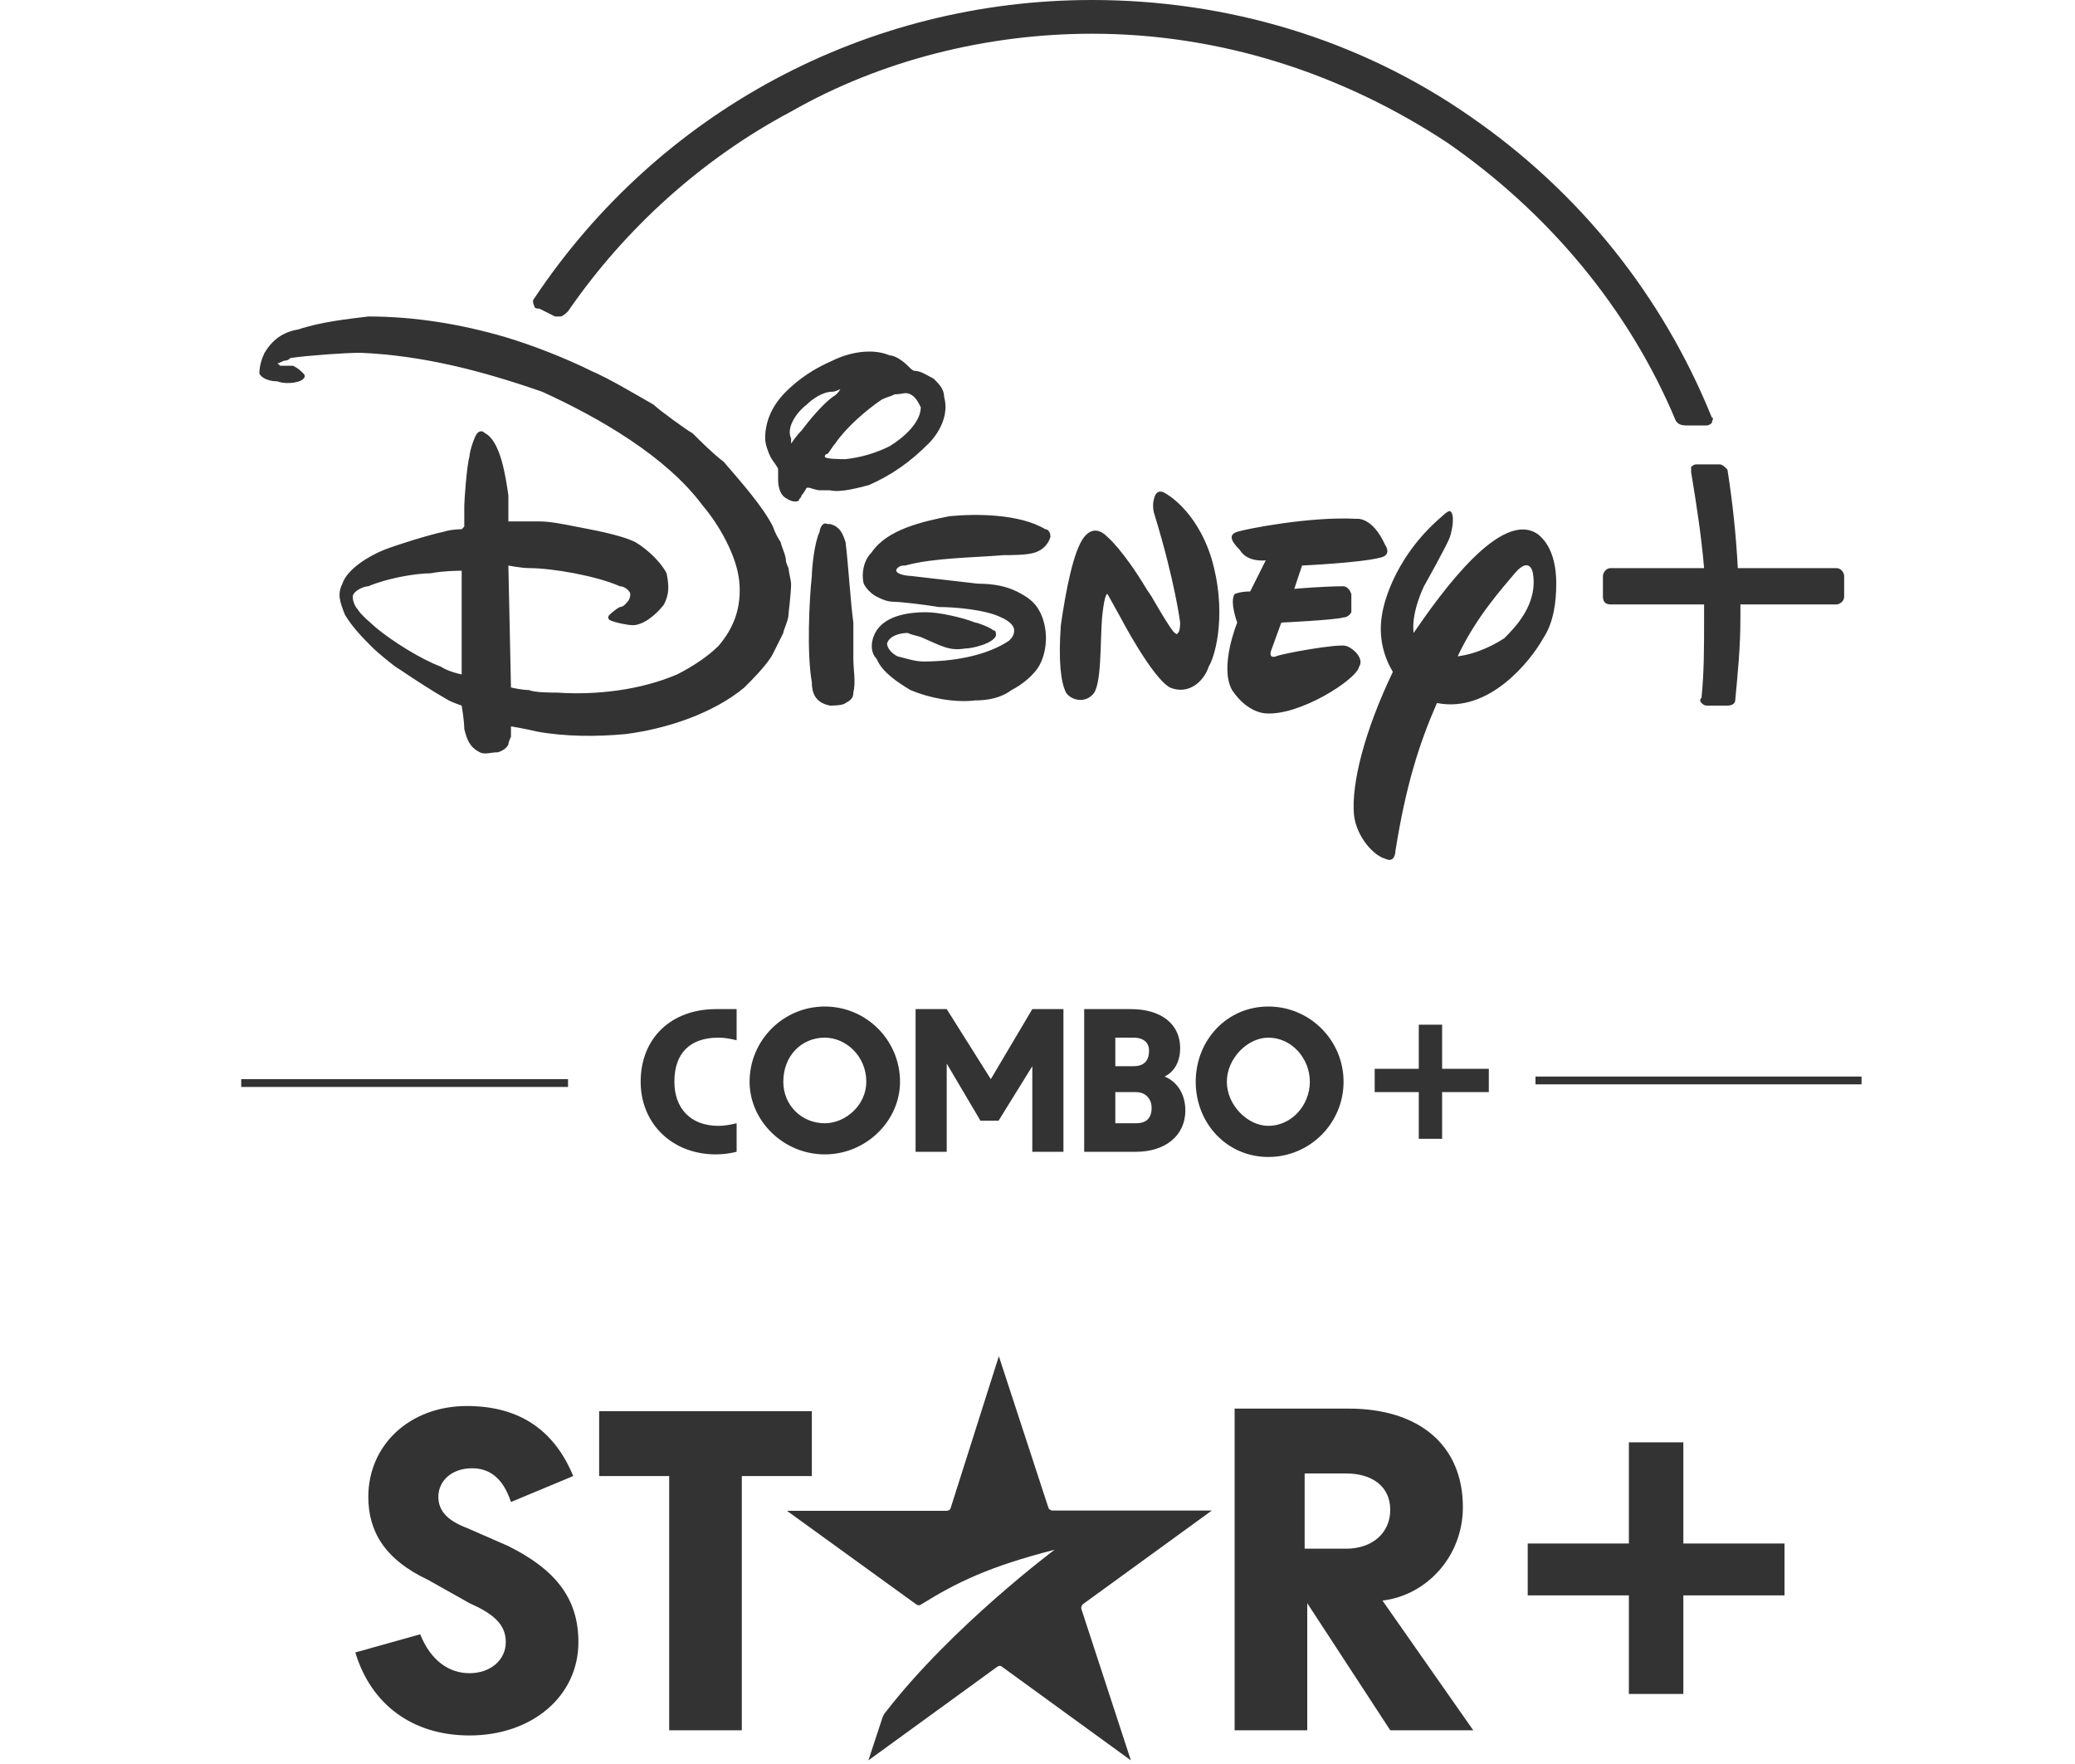 <svg version="1.2" xmlns="http://www.w3.org/2000/svg" viewBox="0 0 80 68" width="80" height="68">
	<title>Proyecto nuevo</title>
	<defs>
		<clipPath clipPathUnits="userSpaceOnUse" id="cp1">
			<path d="m9.3 0h62.47v76.06h-62.47z"/>
		</clipPath>
		<radialGradient id="g1" cx="0" cy="0" r="1" gradientUnits="userSpaceOnUse" gradientTransform="matrix(43.384,0,0,43.384,65.224,16.422)">
			<stop offset="0" stop-color="#01147b" stop-opacity="1"/>
			<stop offset=".025" stop-color="#011098" stop-opacity="1"/>
			<stop offset=".064" stop-color="#010abd" stop-opacity="1"/>
			<stop offset=".103" stop-color="#0006da" stop-opacity="1"/>
			<stop offset=".142" stop-color="#0003ee" stop-opacity="1"/>
			<stop offset=".179" stop-color="#0001fb" stop-opacity="1"/>
			<stop offset=".216" stop-color="#0000ff" stop-opacity="1"/>
			<stop offset="1" stop-color="#00ffff" stop-opacity="0"/>
		</radialGradient>
		<clipPath clipPathUnits="userSpaceOnUse" id="cp2">
			<path d="m36.65 58.14q-0.03 0.09-0.15 0.1h-6.16l4.99 3.61c0.04 0.03 0.12 0.05 0.18 0 1.38-0.85 2.58-1.45 5.15-2.11 0 0-3.94 2.94-6.5 6.24q-0.09 0.1-0.14 0.24l-0.54 1.64 4.97-3.61q0.1-0.07 0.18 0l4.97 3.61-1.91-5.84q-0.02-0.1 0.06-0.18l4.97-3.61h-6.15q-0.11-0.01-0.15-0.11l-1.91-5.84z"/>
		</clipPath>
		<linearGradient id="g2" x2="1" gradientUnits="userSpaceOnUse" gradientTransform="matrix(11.434,-11.438,11.442,11.438,32.127,66.516)">
			<stop offset="0" stop-color="#fa1660"/>
			<stop offset=".28" stop-color="#fa1660"/>
			<stop offset=".78" stop-color="#ff6e00"/>
			<stop offset="1" stop-color="#ff6e00"/>
		</linearGradient>
	</defs>
	<style>
		.s0 { fill: #333333 } 
		.s1 { fill: #333333 } 
		.s2 { fill: #333333 } 
		.s3 { fill: #333333 } 
		.s4 { fill: #333333 } 
	</style>
	<g id="Clip-Path" clip-path="url(#cp1)">
		<g id="Layer">
			<path id="Layer" class="s0" d="m9.3 41.6h12.6v0.3h-12.6z"/>
			<path id="Layer" fill-rule="evenodd" class="s0" d="m57.4 42.1h-1.8v1.8h-0.9v-1.8h-1.7v-0.9h1.7v-1.7h0.9v1.7h1.8zm-32.7-0.4c0-1.7 1.2-2.8 2.9-2.8q0.4 0 0.8 0v1.2q-0.4-0.1-0.7-0.1c-1.1 0-1.7 0.6-1.7 1.7 0 1 0.6 1.7 1.7 1.7q0.3 0 0.7-0.1v1.1q-0.4 0.1-0.8 0.1c-1.7 0-2.9-1.2-2.9-2.8zm7.1 2.8c-1.6 0-2.9-1.3-2.9-2.8 0-1.6 1.3-2.9 2.9-2.9 1.6 0 2.9 1.3 2.9 2.9 0 1.5-1.3 2.8-2.9 2.8zm1.6-2.8c0-1-0.8-1.7-1.6-1.7-0.9 0-1.6 0.7-1.6 1.7 0 0.9 0.7 1.6 1.6 1.6 0.8 0 1.6-0.7 1.6-1.6zm6.4-2.8h1.2v5.5h-1.2v-3.3l-1.3 2.1h-0.7l-1.3-2.2v3.4h-1.2v-5.5h1.2l1.7 2.7zm5.9 3.9c0 1-0.8 1.6-1.9 1.6h-2v-5.5h1.8c1.2 0 1.9 0.6 1.9 1.5 0 0.5-0.2 0.9-0.6 1.1 0.5 0.2 0.8 0.7 0.8 1.3zm-2.7-2.8v1.1h0.7c0.4 0 0.6-0.2 0.6-0.6 0-0.3-0.2-0.5-0.6-0.5zm0 3.3h0.8c0.4 0 0.6-0.2 0.6-0.6 0-0.3-0.2-0.6-0.6-0.6h-0.8zm5.9 1.3c-1.6 0-2.8-1.3-2.8-2.9 0-1.6 1.2-2.9 2.8-2.9 1.6 0 2.9 1.3 2.9 2.9 0 1.6-1.3 2.9-2.9 2.9zm1.6-2.9c0-0.9-0.7-1.7-1.6-1.7-0.8 0-1.6 0.8-1.6 1.7 0 0.9 0.8 1.7 1.6 1.7 0.9 0 1.6-0.8 1.6-1.7z"/>
			<path id="Layer" class="s0" d="m59.2 41.5h12.6v0.3h-12.6z"/>
			<path id="Layer" fill-rule="evenodd" class="s1" d="m37.7 22.5q0-0.1 0 0c0.6 0 1.1 0.1 1.5 0.3 0.4 0.2 0.7 0.4 0.9 0.8 0.3 0.6 0.3 1.4 0 2-0.2 0.4-0.7 0.8-1.1 1-0.4 0.3-0.9 0.4-1.4 0.4-0.8 0.1-1.8-0.1-2.5-0.4-0.5-0.3-1.1-0.7-1.3-1.2-0.3-0.3-0.2-0.8 0-1.1 0.4-0.6 1.3-0.7 1.9-0.7 0.5 0 1.4 0.2 1.9 0.4 0.1 0 0.6 0.2 0.7 0.3 0.1 0 0.1 0.1 0.1 0.2-0.1 0.3-0.9 0.5-1.2 0.5-0.6 0.1-0.9-0.1-1.6-0.4-0.2-0.1-0.4-0.1-0.6-0.2-0.3 0-0.7 0.1-0.8 0.4 0 0.2 0.2 0.4 0.4 0.5 0.4 0.1 0.7 0.2 1 0.2 1.1 0 2.4-0.2 3.3-0.8 0.1-0.1 0.2-0.2 0.2-0.4 0-0.3-0.5-0.5-0.5-0.5-0.6-0.3-1.8-0.4-2.4-0.4-0.6-0.1-1.5-0.2-1.7-0.2-0.3 0-0.5-0.1-0.7-0.2-0.2-0.1-0.4-0.3-0.5-0.5-0.1-0.4 0-0.9 0.3-1.2 0.6-0.9 2-1.2 3-1.4 1-0.1 2.7-0.1 3.7 0.5 0.1 0 0.2 0.1 0.2 0.3-0.1 0.3-0.3 0.5-0.6 0.6-0.3 0.1-0.9 0.1-1.2 0.1-1.2 0.1-2.7 0.1-3.8 0.4-0.1 0-0.2 0-0.3 0.1-0.2 0.2 0.3 0.3 0.5 0.3q0 0 0 0zm-6.6-3.7c0 0-0.1 0.2-0.2 0.3 0 0.1-0.1 0.1-0.1 0.2q-0.2 0.1-0.5-0.1c-0.2-0.1-0.3-0.4-0.3-0.7 0-0.1 0-0.3 0-0.4 0-0.1-0.2-0.3-0.3-0.5-0.1-0.2-0.2-0.5-0.2-0.7 0-0.7 0.3-1.3 0.8-1.8 0.5-0.5 1.1-0.9 1.8-1.2 0.6-0.3 1.5-0.5 2.2-0.2 0.2 0 0.5 0.2 0.7 0.4q0.1 0.1 0.1 0.1 0.1 0.1 0.2 0.1c0.2 0 0.5 0.2 0.7 0.3 0.2 0.2 0.4 0.4 0.4 0.7 0.2 0.7-0.2 1.4-0.6 1.8-0.7 0.7-1.4 1.2-2.3 1.6-0.4 0.1-1.1 0.3-1.5 0.2q-0.2 0-0.4 0c-0.1 0-0.4-0.1-0.4-0.1 0 0-0.1 0-0.1 0zm1.5-1.1q0.9-0.1 1.7-0.5c0.5-0.3 1.2-0.9 1.2-1.5-0.1-0.2-0.2-0.4-0.4-0.5-0.2-0.1-0.3 0-0.6 0-0.2 0.1-0.3 0.1-0.5 0.2-0.6 0.4-1.4 1.1-1.8 1.7-0.1 0.1-0.2 0.3-0.3 0.4-0.1 0-0.1 0.1-0.1 0.1 0 0.1 0.6 0.1 0.8 0.1zm-2.1-0.6c0 0 0.2-0.3 0.4-0.5 0.3-0.4 0.8-1 1.2-1.3 0.2-0.1 0.3-0.3 0.3-0.3 0 0-0.2 0.1-0.3 0.1-0.4 0-0.8 0.3-1 0.5-0.4 0.3-0.8 0.9-0.6 1.3 0 0.1 0 0.2 0 0.2zm1.4 3.1q0.1 0 0.1 0c0.4 0.1 0.5 0.4 0.6 0.7 0.1 0.8 0.2 2.4 0.3 3.1q0 0.7 0 1.4c0 0.4 0.1 0.9 0 1.3 0 0.2-0.1 0.3-0.3 0.4-0.1 0.1-0.5 0.1-0.6 0.1-0.5-0.1-0.7-0.4-0.7-0.9-0.2-1.1-0.1-3.2 0-4.1 0-0.3 0.1-1.3 0.3-1.7 0-0.1 0.1-0.4 0.3-0.3zm-1.4 2.3c0 0.4-0.1 1.1-0.1 1.2 0 0.2-0.2 0.6-0.2 0.7q-0.2 0.4-0.4 0.8c-0.2 0.4-0.8 1-1.1 1.3-1.2 1-3 1.6-4.6 1.8-1.1 0.1-2.3 0.1-3.4-0.1-0.4-0.1-1-0.2-1-0.2 0 0 0 0.2 0 0.4 0 0-0.1 0.2-0.1 0.3q-0.1 0.2-0.4 0.3c-0.3 0-0.5 0.1-0.7 0-0.4-0.2-0.5-0.5-0.6-0.9 0-0.3-0.1-0.9-0.1-0.9 0 0-0.3-0.1-0.5-0.2-0.7-0.4-1.3-0.8-1.9-1.2-0.2-0.1-0.9-0.7-1-0.8-0.4-0.4-0.8-0.8-1.1-1.3-0.2-0.5-0.3-0.8-0.1-1.2 0.2-0.6 1.1-1.1 1.6-1.3 0.5-0.2 1.8-0.6 2.3-0.7 0.3-0.1 0.7-0.1 0.7-0.1q0.1-0.1 0.1-0.1c0 0 0-0.6 0-0.8 0-0.2 0.1-1.6 0.2-1.9 0-0.2 0.2-0.8 0.3-0.9 0.1-0.1 0.2-0.1 0.3 0 0.6 0.3 0.8 1.7 0.9 2.4 0 0.4 0 1 0 1 0 0 0.7 0 1.2 0 0.4 0 0.9 0.1 1.4 0.2 0.5 0.1 1.7 0.3 2.3 0.6 0.5 0.3 1 0.8 1.2 1.2 0.1 0.5 0.1 0.8-0.1 1.2-0.3 0.4-0.8 0.8-1.2 0.8-0.2 0-0.7-0.1-0.9-0.2q-0.1-0.1 0-0.2c0 0 0.2-0.2 0.4-0.3q0.1 0 0.2-0.1c0.1-0.1 0.2-0.2 0.2-0.4 0-0.1-0.2-0.3-0.4-0.3-0.9-0.4-2.6-0.7-3.5-0.7-0.3 0-0.8-0.1-0.8-0.1l0.1 4.7c0 0 0.4 0.1 0.7 0.1 0.2 0.1 0.9 0.1 1.1 0.1 1.5 0.1 3.2-0.1 4.6-0.7 0.6-0.3 1.2-0.7 1.6-1.1 0.6-0.7 0.9-1.5 0.8-2.5-0.1-1-0.8-2.2-1.4-2.9-1.4-1.9-4-3.4-6.2-4.4-2.3-0.8-4.6-1.4-7-1.5-0.6 0-2 0.1-2.7 0.2q-0.1 0.1-0.2 0.1c-0.1 0-0.2 0.1-0.3 0.1q0 0 0 0c0 0 0.1 0.1 0.1 0.1 0.1 0 0.4 0 0.5 0 0.2 0.1 0.3 0.2 0.4 0.3q0.1 0.1 0 0.2c-0.2 0.2-0.8 0.2-1 0.1-0.3 0-0.6-0.1-0.7-0.3 0-0.3 0.1-0.6 0.2-0.8 0.3-0.5 0.7-0.8 1.3-0.9 0.9-0.3 1.9-0.4 2.7-0.5 1.8 0 3.6 0.3 5.3 0.8 1 0.3 2.3 0.8 3.3 1.3 0.7 0.3 1.7 0.9 2.4 1.3 0.2 0.2 1.3 1 1.5 1.1 0.3 0.3 0.8 0.8 1.2 1.1 0.6 0.7 1.5 1.7 1.9 2.5q0.1 0.3 0.3 0.6c0 0.1 0.2 0.5 0.2 0.7 0 0.1 0.1 0.3 0.1 0.3 0 0.1 0.1 0.5 0.1 0.6zm-12.7-0.5c0 0-0.7 0-1.2 0.1-0.6 0-1.7 0.2-2.4 0.5-0.2 0-0.6 0.2-0.6 0.4 0 0.2 0.1 0.4 0.2 0.5 0.1 0.2 0.6 0.6 0.7 0.7 0.6 0.5 1.7 1.2 2.5 1.5 0.3 0.2 0.8 0.3 0.8 0.3 0 0 0-1.3 0-2.6 0-0.7 0-1.4 0-1.4zm35.4-0.5c-0.8 0.2-3 0.3-3 0.3l-0.3 0.9c0 0 1.1-0.1 1.9-0.1 0 0 0.2 0 0.3 0.3 0 0.3 0 0.7 0 0.7 0 0-0.1 0.2-0.3 0.2-0.3 0.1-2.4 0.2-2.4 0.2l-0.4 1.1c0 0-0.1 0.3 0.2 0.2 0.2-0.1 2.4-0.5 2.7-0.4 0.3 0.1 0.7 0.5 0.5 0.8-0.1 0.5-2.3 1.9-3.6 1.8 0 0-0.7 0-1.3-0.9-0.5-0.9 0.2-2.6 0.2-2.6 0 0-0.3-0.8-0.1-1.1 0 0 0.2-0.1 0.6-0.1l0.6-1.2c0 0-0.7 0.1-1-0.4-0.4-0.4-0.4-0.6-0.1-0.7 0.3-0.1 2.8-0.6 4.6-0.5 0 0 0.6-0.1 1.1 1 0 0 0.3 0.4-0.2 0.5zm-6.6 4.2c-0.2 0.6-0.8 1.1-1.5 0.8-0.7-0.4-1.9-2.7-1.9-2.7 0 0-0.5-0.9-0.5-0.9 0 0-0.1-0.1-0.2 0.8-0.1 1 0 2.8-0.4 3.1-0.3 0.3-0.8 0.2-1-0.1-0.2-0.4-0.3-1.2-0.2-2.6 0.2-1.4 0.5-2.9 0.9-3.4 0.4-0.5 0.8-0.1 0.9 0 0 0 0.6 0.5 1.5 2l0.2 0.3c0 0 0.8 1.4 0.9 1.4 0 0 0.1 0.1 0.1 0 0.1 0 0.1-0.4 0.1-0.4 0 0-0.2-1.6-1-4.2 0 0-0.1-0.3 0-0.6 0.1-0.4 0.4-0.2 0.4-0.2 0 0 1.2 0.6 1.8 2.5 0.6 2 0.2 3.7-0.1 4.2zm12.9-1.1c-0.5 0.9-2.1 2.9-4.1 2.5-0.7 1.6-1.2 3.2-1.6 5.7 0 0 0 0.5-0.4 0.3-0.4-0.1-1.1-0.8-1.2-1.7-0.1-1.2 0.4-3.2 1.5-5.5-0.3-0.5-0.6-1.3-0.4-2.3 0 0 0.3-2 2.3-3.7 0 0 0.2-0.2 0.3-0.2 0.2 0.1 0.1 0.7 0 1-0.1 0.3-1 1.9-1 1.9 0 0-0.5 1-0.4 1.8 1.1-1.6 3.4-4.8 4.8-3.8 0.5 0.4 0.7 1.1 0.7 1.9 0 0.7-0.1 1.5-0.5 2.1zm-0.4-2.5c0 0-0.1-0.7-0.7 0-0.5 0.6-1.5 1.7-2.2 3.2 0.8-0.1 1.5-0.5 1.8-0.7 0.4-0.4 1.3-1.3 1.1-2.5zm12 0.1v0.8c0 0.2-0.2 0.3-0.3 0.3h-3.7q0 0.3 0 0.5c0 1.2-0.1 2.1-0.2 3.2 0 0.1-0.1 0.2-0.3 0.2h-0.8q-0.1 0-0.2-0.1-0.1-0.1 0-0.2c0.1-1 0.1-1.9 0.1-3.1q0-0.2 0-0.5h-3.6c-0.2 0-0.3-0.1-0.3-0.3v-0.8c0-0.1 0.1-0.3 0.3-0.3h3.6c-0.1-1.2-0.3-2.5-0.5-3.7q0-0.1 0-0.2 0.1-0.1 0.2-0.1h0.9c0.1 0 0.2 0.1 0.3 0.2q0.3 1.9 0.4 3.8h3.8c0.2 0 0.3 0.2 0.3 0.3z"/>
			<path id="Layer" class="s2" d="m66 16.1c-1.9-4.7-5.1-8.7-9.3-11.6-4.3-3-9.4-4.5-14.6-4.5-8.7 0-16.7 4.3-21.5 11.5q-0.1 0.1 0 0.3 0 0.1 0.2 0.1l0.6 0.3q0.1 0 0.2 0 0.1 0 0.3-0.2c2.2-3.2 5.2-5.9 8.6-7.7 3.5-2 7.6-3 11.6-3 4.9 0 9.6 1.5 13.7 4.2 3.9 2.7 7 6.4 8.8 10.7q0.1 0.2 0.4 0.2h0.8q0.1 0 0.2-0.1c0-0.1 0.1-0.2 0-0.2z"/>
			<g id="Clip-Path" clip-path="url(#cp2)">
				<g id="Layer">
					<path id="Layer" class="s3" d="m38.6 76.1l15.9-16-15.9-16-16.1 16z"/>
				</g>
			</g>
			<path id="Layer" class="s4" d="m68.8 59.5h-3.9v-3.9h-2.1v3.9h-3.9v2h3.9v3.8h2.1v-3.8h3.9z"/>
			<path id="Layer" fill-rule="evenodd" class="s4" d="m56.8 66.7h-3.2l-3.2-4.9v4.9h-2.8v-12.4h4.4c2.7 0 4.4 1.4 4.4 3.8 0 1.9-1.4 3.4-3.1 3.6zm-6.5-9.9v2.9h1.6c1 0 1.7-0.6 1.7-1.5 0-0.9-0.7-1.4-1.7-1.4zm-19 0.1h-2.7v9.8h-2.8v-9.8h-2.7v-2.5h8.2zm-11.7 2.7c1.8 0.9 2.7 2 2.7 3.7 0 2.1-1.8 3.6-4.2 3.6-2.2 0-3.8-1.2-4.4-3.2l2.5-0.7c0.4 1 1.1 1.5 1.9 1.5 0.8 0 1.4-0.5 1.4-1.2 0-0.7-0.5-1.1-1.4-1.5l-1.6-0.9c-1.7-0.8-2.3-1.9-2.3-3.2 0-2 1.6-3.5 3.8-3.5 2.1 0 3.4 1 4.1 2.7l-2.4 1c-0.3-0.9-0.8-1.3-1.5-1.3-0.8 0-1.3 0.5-1.3 1.1 0 0.5 0.3 0.9 1.1 1.2z"/>
		</g>
	</g>
</svg>